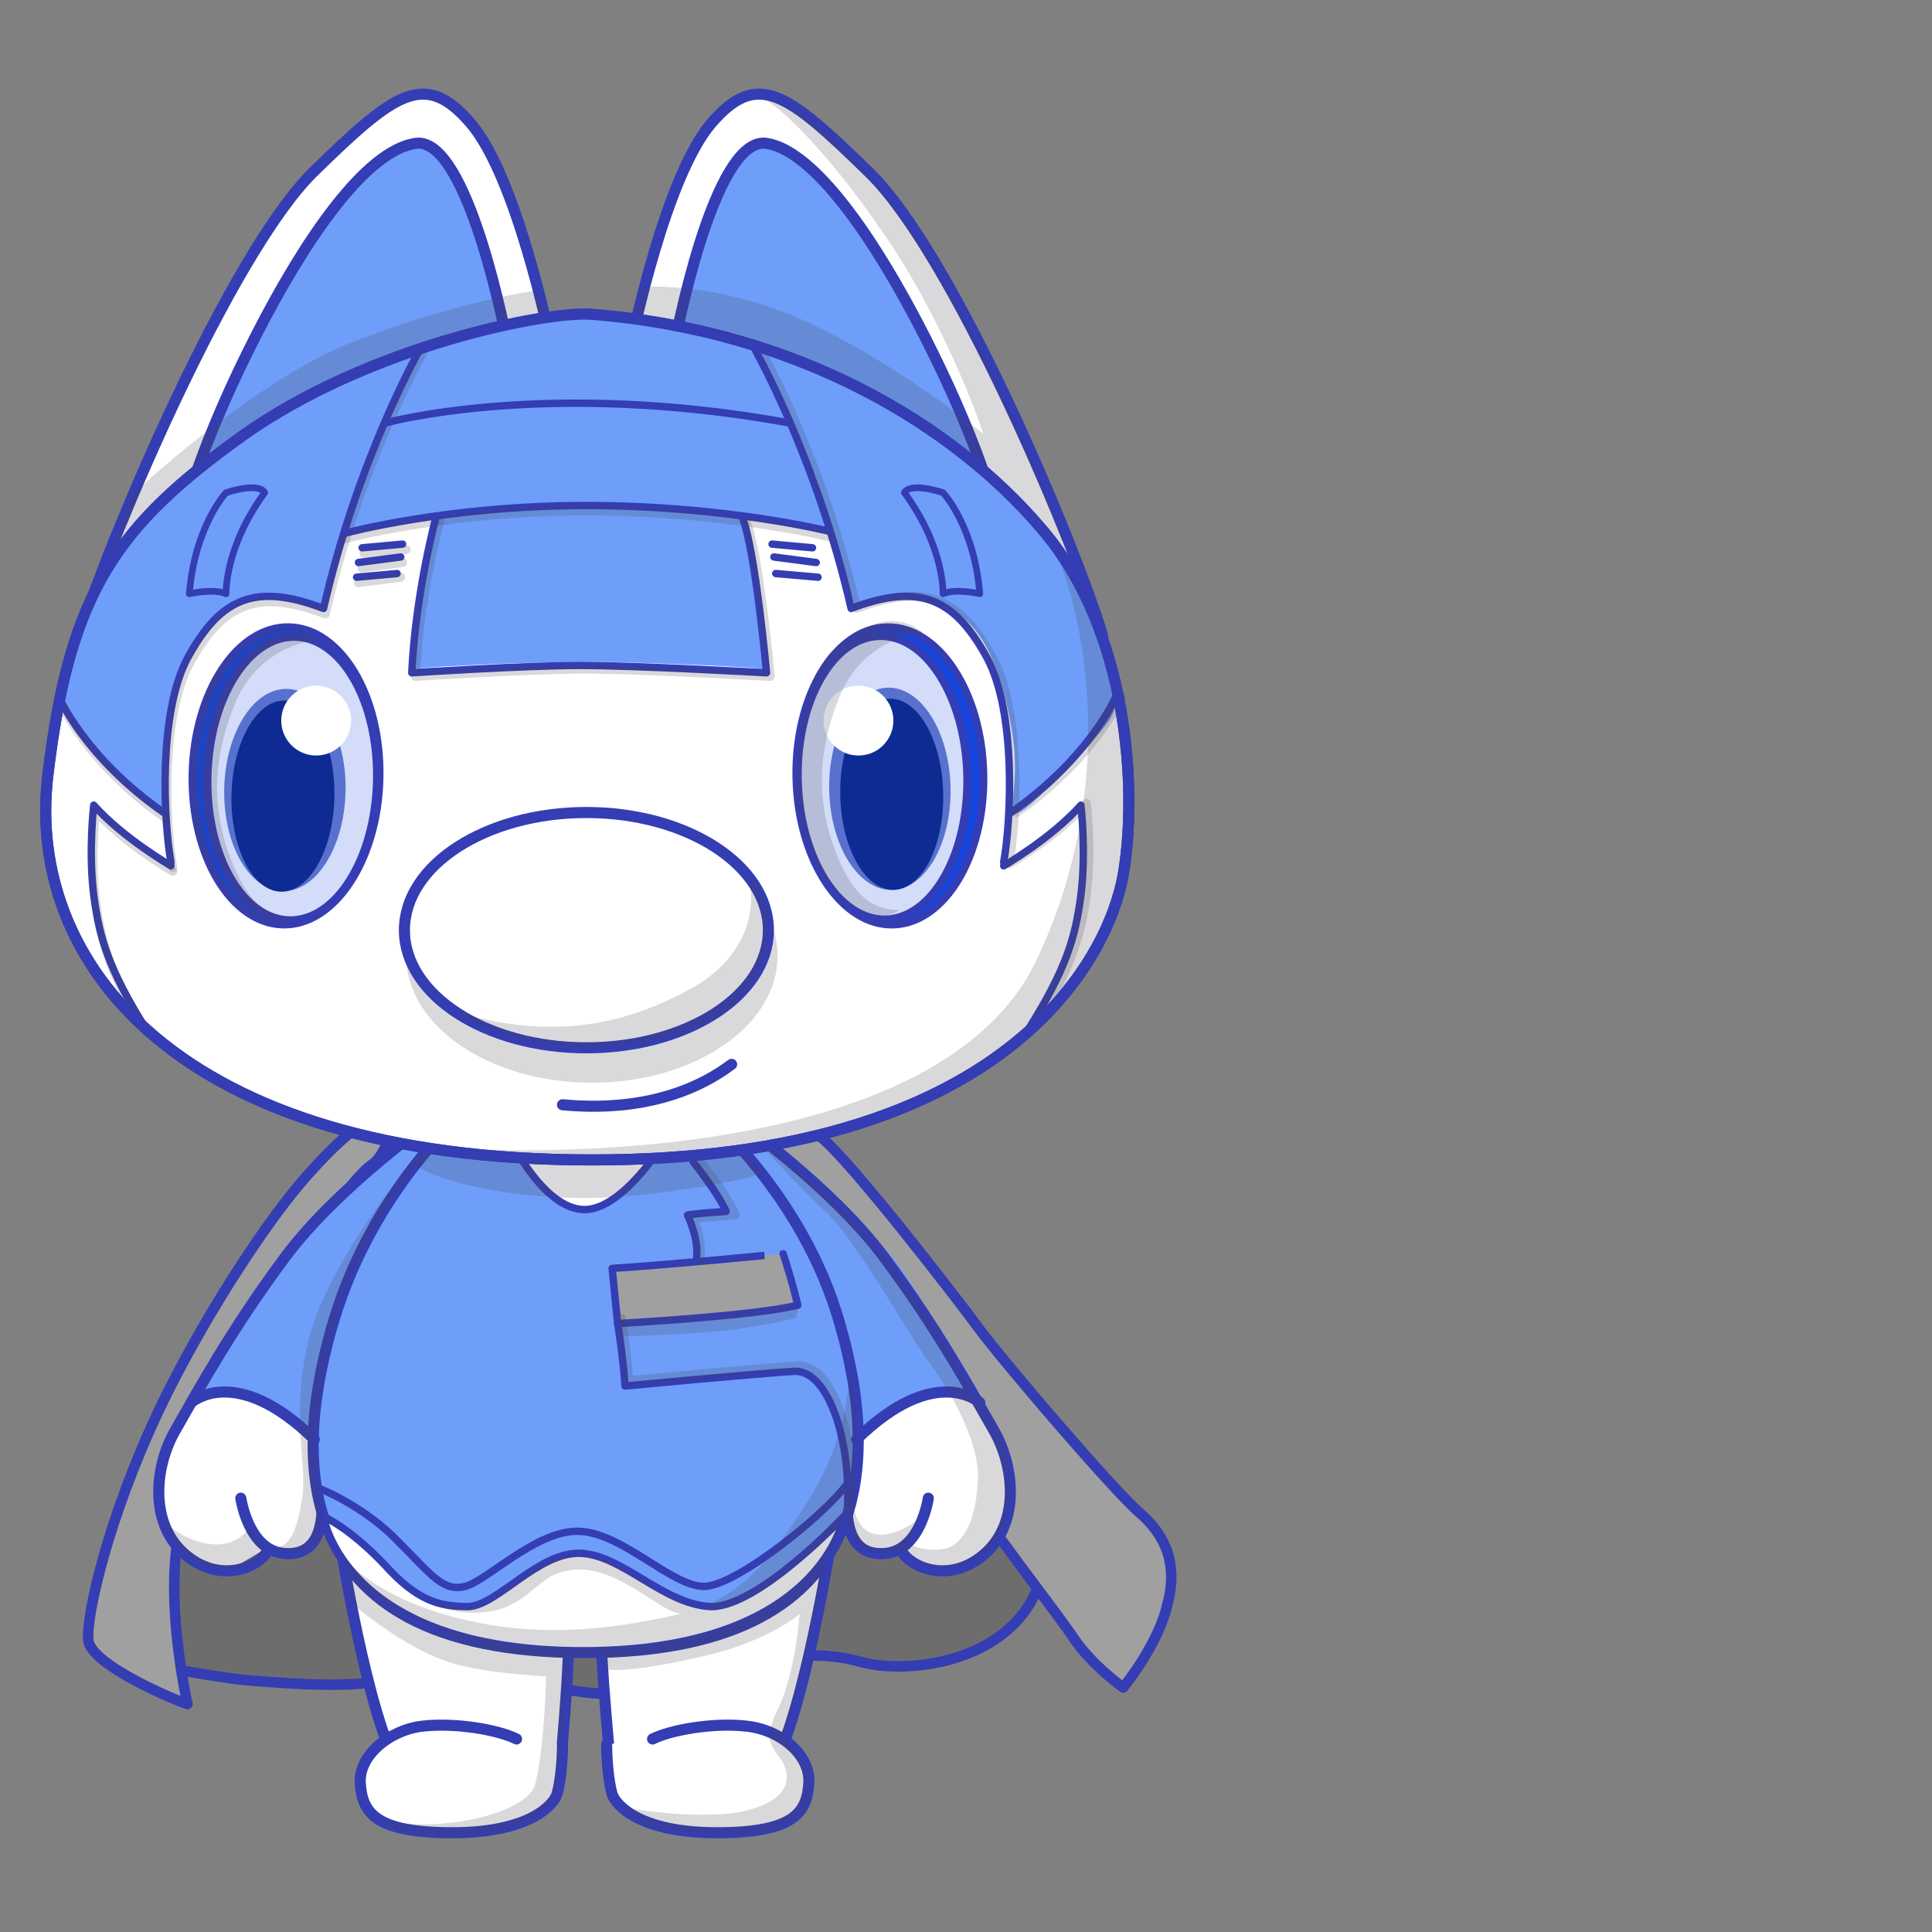 <?xml version="1.0" encoding="utf-8"?>
<!-- Generator: Adobe Illustrator 25.0.0, SVG Export Plug-In . SVG Version: 6.00 Build 0)  -->
<svg version="1.1" id="图层_1" xmlns="http://www.w3.org/2000/svg" xmlns:xlink="http://www.w3.org/1999/xlink" x="0px" y="0px"
	 viewBox="0 0 105.1 105.1" enable-background="new 0 0 105.1 105.1" xml:space="preserve">
<rect x="0" y="0" width="105.1" height="105.1" fill="#808080" stroke="none"/>
<g>
	
		<path fill="#6D6D6D" stroke="#343DB4" stroke-width="0.57" stroke-linecap="round" stroke-linejoin="round" stroke-miterlimit="10" d="
		M33.2,65c3.2-3.5,7.4-2.6,8.2-2.1s3.2,4.7,4.9,7.7s11.8,11.9,10.1,15.9s-7.1,4.6-9.6,3.9s-5-0.3-8.8,1s-6.7,0.7-9.5,0
		s-4.8-0.5-7.4,0c-2.5,0.5-6.3,0.1-7.7,0c-1.4-0.1-6-1-6.5-1l1.3-7.6l6.6-15.3"/>
	
		<path fill="#A0A0A0" stroke="#343DB4" stroke-width="0.57" stroke-linecap="round" stroke-linejoin="round" stroke-miterlimit="10" d="
		M23.3,61.4c-0.4-0.7-1.1-1.6-2.5-1.5s1.8,0.2-0.8,1.1c-0.5,0.2-1.7,1.1-3.6,3.3c-2.3,2.7-5.6,7.9-7.7,12.3
		c-2.8,5.9-4,11.2-3.9,12.6s5,3.4,5.4,3.5c0,0-1.4-6.1-0.3-10s4.4-9.6,5.1-11c0.7-1.4,3.3-7,5.3-8.4c0.8-0.6,0.8-2.1,1.4-0.7"/>
	
		<path fill="#A0A0A0" stroke="#343DB4" stroke-width="0.57" stroke-linecap="round" stroke-linejoin="round" stroke-miterlimit="10" d="
		M39.2,61.2c0,0-1.3,0.2,0,1s-0.6,0.5,2,1.5c2.1,0.9,3.7,1.1,4.6,4c0.9,2.8,3.8,8.6,5.9,12s5.7,7.9,6.7,9.4s2.7,2.7,2.7,2.7
		s1.9-2.3,2.4-4.5c0.6-2.2-0.1-3.8-1.5-5s-7.4-8.2-8.8-10.1s-6.9-9-8.5-10.3c-2.4-2-3.4-1.5-4.7-2.1s0.3-1.2-0.6-1.1
		c-0.9,0.1-3-2-4.5-1.9s-5.4-1.3-7.2-1.3c-1.8,0.1-2.2,0.8-2.8,1.1"/>
	<path fill="#FFFFFF" d="M54,77.4l-1-1.5c0,0-2.2-0.5-3.2,0.2s-2.6,1.7-2.6,1.7l-0.6,0.8c0,0-0.1,1.7-0.2,2.5
		c-0.1,0.7-0.4,1.2-0.2,2.2c0.2,1.1,1.4,1.3,2,1.3c0.7-0.1,1.1-0.4,1.1-0.4s0.1,0.8,1.1,1.1c1,0.3,3-0.3,3.7-1.3
		c0.7-0.9,1-2.3,0.8-3.6C54.7,79,54,77.4,54,77.4z"/>
	<path fill="#6E9EF9" d="M40.6,62.5c0,0,2.3,3.5,3.2,4.8c0.8,1.3,2.1,4.2,2.2,5.6s0.7,3.3,0.7,4.3s0,1.1,0,1.1s2.4-2.3,3.9-2.5
		c1.5-0.1,2.4,0,2.4,0s-3.2-6.1-4.8-7.8c-1.7-1.7-5.5-5.2-5.5-5.2l-0.6-0.6L40.6,62.5z"/>
	<path fill="#FFFFFF" d="M17.8,75.1c-0.3,0-7.2,0.8-7.2,0.8l-1.7,3.5l-0.2,3.3l1.7,2.1l2.1,0.6c0,0,6.3-3.7,6.2-3.7l1.6-2.1
		L17.8,75.1z"/>
	<path fill="#6E9EF9" d="M21.9,62.1c0,0-4.3,3.6-6.8,6.7c-2.5,3.2-4.3,6.9-4.3,6.9h0.9c0,0,1.9-0.2,3.1,0.8s2.3,1.5,2.3,1.5
		s0.3-3.9,0.8-5.7c0.4-1.8,3.2-7.1,3.8-7.7s1.6-2.2,1.6-2.2L21.9,62.1z"/>
	
		<path fill="#FFFFFF" stroke="#343DB4" stroke-width="0.603" stroke-linecap="round" stroke-linejoin="round" stroke-miterlimit="10" d="
		M34.4,18.4c0,0,1.8-8.8,4.3-11.7s4.1-1.7,8.6,2.7s10.9,19.5,12.6,24.9c1.7,5.3-22-10.9-22-10.9L34.4,18.4z"/>
	
		<path fill="#6E9EF9" stroke="#343DB4" stroke-width="0.603" stroke-linecap="round" stroke-linejoin="round" stroke-miterlimit="10" d="
		M53.9,26.9c0,0-0.9-3.3-3.6-8.6c-2.7-5.3-6-10.1-8.6-10.5c-2.6-0.4-4.6,8.7-5.1,11.4C36.1,22,49.7,26,49.7,26L53.9,26.9z"/>
	<path opacity="0.2" fill="#414254" enable-background="new    " d="M58.6,31.4c0,0-3.2-9-6.6-14.9c-3.4-6-6.1-8.7-7.8-9.9
		c-1.7-1.1-2.9-1.3-2.9-1.3c0.9,0.2,3.9,3,7.5,8.5c2.1,3.3,3.8,7.2,4.7,9.8c-2.5-2-5.9-4.3-9-5.8c-5-2.5-9.5-2.2-9.5-2.2l-0.4,1.7
		c0,0,7.8,1.1,14.3,5.1c2.3,1.4,4.1,2.8,5.5,4c0,0.1,0,0.1,0,0.1S58,30,58.6,31.4z"/>
	<g>
		
			<path fill="#FFFFFF" stroke="#343DB4" stroke-width="0.603" stroke-linecap="round" stroke-linejoin="round" stroke-miterlimit="10" d="
			M18.5,83.9c0,0,1.5,9.5,3.2,12.3s8.7,0.7,8.7,0.7s0.7-6.9,0.5-8.8C30.7,86.1,18.5,83.9,18.5,83.9z"/>
		
			<path fill="#FFFFFF" stroke="#343DB4" stroke-width="0.603" stroke-linecap="round" stroke-linejoin="round" stroke-miterlimit="10" d="
			M28.1,94.6c-1-0.5-3.3-0.9-5.1-0.7s-3.5,1.6-3.4,3.1c0.1,1.6,0.8,2.7,5,2.7s5.5-1.5,5.7-2.1c0.2-0.7,0.3-1.9,0.3-2.7"/>
		
			<path fill="#FFFFFF" stroke="#343DB4" stroke-width="0.603" stroke-linecap="round" stroke-linejoin="round" stroke-miterlimit="10" d="
			M45.2,83.9c0,0-1.5,9.5-3.2,12.3s-8.7,0.7-8.7,0.7s-0.7-6.9-0.6-8.8C32.9,86.1,45.2,83.9,45.2,83.9z"/>
		
			<path fill="#FFFFFF" stroke="#343DB4" stroke-width="0.603" stroke-linecap="round" stroke-linejoin="round" stroke-miterlimit="10" d="
			M35.5,94.6c1-0.5,3.3-0.9,5.1-0.7c1.9,0.2,3.5,1.6,3.4,3.1c-0.1,1.6-0.8,2.7-5,2.7s-5.5-1.5-5.7-2.1c-0.2-0.7-0.3-1.9-0.3-2.7"/>
	</g>
	<g>
		
			<path fill="none" stroke="#343DB4" stroke-width="0.603" stroke-linecap="round" stroke-linejoin="round" stroke-miterlimit="10" d="
			M39.9,60.8c0,0,5.3,3.7,8.2,7.6s4.7,7.2,5.9,9.3c1.2,2,1.5,5.1-0.4,6.8c-1.9,1.7-4.1,0.8-4.6-0.2"/>
		
			<path fill="#FFFFFF" stroke="#343DB4" stroke-width="0.603" stroke-linecap="round" stroke-linejoin="round" stroke-miterlimit="10" d="
			M50.5,81.5c0,0-0.4,2.8-2.3,3s-2.4-1.5-2-4.2"/>
	</g>
	<g>
		
			<path fill="none" stroke="#343DB4" stroke-width="0.603" stroke-linecap="round" stroke-linejoin="round" stroke-miterlimit="10" d="
			M23.7,60.8c0,0-5.3,3.7-8.2,7.6s-4.7,7.2-5.9,9.3c-1.2,2-1.5,5.1,0.4,6.8c1.9,1.7,4.1,0.8,4.6-0.2"/>
		
			<path fill="#FFFFFF" stroke="#343DB4" stroke-width="0.603" stroke-linecap="round" stroke-linejoin="round" stroke-miterlimit="10" d="
			M13.1,81.5c0,0,0.4,2.8,2.3,3s2.4-1.5,2-4.2"/>
	</g>
	
		<path fill="#6E9EF9" stroke="#343DB4" stroke-width="0.603" stroke-linecap="round" stroke-linejoin="round" stroke-miterlimit="10" d="
		M25.1,60.6c0,0-4.8,4.2-6.9,11.1c-2.1,6.9-3.2,18.2,13.6,18.2s15.9-11.5,13.7-18.5c-2.2-7-7.7-11.4-7.7-11.4L25.1,60.6z"/>
	
		<path fill="#FFFFFF" stroke="#343DB4" stroke-width="0.402" stroke-linecap="round" stroke-linejoin="round" stroke-miterlimit="10" d="
		M17.6,82.5c0,0,1.4,0.6,3.3,2.6c1.8,2,3,2.3,4.6,2.3c1.6-0.1,3.8-3,6.1-2.9s4.5,2.8,7.1,2.9c2.6,0,7.2-4.9,7.2-4.9
		s-1.2,7.3-14.2,7.3S17.6,82.5,17.6,82.5z"/>
	
		<path fill="#FFFFFF" stroke="#343DB4" stroke-width="0.402" stroke-linecap="round" stroke-linejoin="round" stroke-miterlimit="10" d="
		M27.6,61.7c0,0,1.9,4.1,4.2,4.1s4.8-4.4,4.8-4.4L27.6,61.7z"/>
	
		<path fill="#FFFFFF" stroke="#343DB4" stroke-width="0.603" stroke-linecap="round" stroke-linejoin="round" stroke-miterlimit="10" d="
		M29.9,18.4c0,0-1.8-8.8-4.3-11.7S21.5,5,17,9.4C12.5,13.9,6.1,29,4.4,34.3s22-10.9,22-10.9L29.9,18.4z"/>
	
		<path fill="#6E9EF9" stroke="#343DB4" stroke-width="0.603" stroke-linecap="round" stroke-linejoin="round" stroke-miterlimit="10" d="
		M10.3,26.9c0,0,0.9-3.3,3.6-8.6s6-10.1,8.7-10.5c2.6-0.4,4.6,8.7,5.1,11.4C28.1,22,14.5,26,14.5,26L10.3,26.9z"/>
	
		<path fill="#FFFFFF" stroke="#343DB4" stroke-width="0.603" stroke-linecap="round" stroke-linejoin="round" stroke-miterlimit="10" d="
		M32.2,17.1c-2.4-0.2-12.1,1.7-19,6.6c-6.8,4.9-9.4,8.4-10.6,18.5s7,20.9,29.6,20.9s28.1-11,28.9-15.5c0.8-4.6,0.3-13.4-4.5-18.9
		C51.9,23.2,43.5,18,32.2,17.1z"/>
	<path fill="#6E9EF9" d="M22.4,19.1c0,0-5,2-7.9,3.8s-6.8,4.9-7.7,6.6c-0.9,1.7-2.7,4.4-3.1,6.5s-0.4,2.2-0.1,2.9s2.9,3.5,3.5,4
		s1.8,1.8,1.9,1.2s-0.3-1.9,0-4s1-4.7,2.2-6s2.6-1.8,3.7-1.7c1.1,0.2,2.7,0.6,2.7,0.6s1.7-5.9,2.1-7c0.4-1,3.1-7,3.1-7h-0.4V19.1z"
		/>
	<path fill="#6E9EF9" d="M23,18.9c0,0,0.2-0.5-0.6,0.9S20,25,19.8,25.5c-0.2,0.5-1.1,3.2-1.1,3.2l0.3,0.2c0,0,2.8-0.6,4.6-0.9
		c-0.8,3.6-1.3,8.4-1.2,8.4c1.7-0.2,6.8-0.4,9.8-0.4c1.3,0,7.8,0.2,9.4,0.4c0.1-2.1-0.7-5.9-1.2-8.4c1,0.1,1.7,0.2,1.7,0.2l2.9,0.5
		c0,0-1.7-5.2-3.6-8.8l-0.8-1.2c0,0-6.1-1.6-9-1.7C28.8,17.1,24.1,18.3,23,18.9z"/>
	<path fill="#6E9EF9" d="M41.7,19.1c0,0,5,2,7.9,3.8s6.8,4.9,7.7,6.6c0.9,1.7,2.7,4.4,3.1,6.5s0.4,2.2,0.1,2.9s-2.9,3.5-3.5,4
		s-1.8,1.8-1.9,1.2s0.3-1.9,0-4s-1-4.7-2.2-6s-2.6-1.8-3.7-1.7c-1.1,0.2-2.7,0.6-2.7,0.6s-1.7-5.9-2.1-7c-0.4-1-3.1-7-3.1-7h0.4
		V19.1z"/>
	<g>
		
			<ellipse transform="matrix(2.045893e-02 -1 1 2.045893e-02 -26.959 56.943)" fill="#1645DD" stroke="#343DB4" stroke-width="0.399" stroke-linecap="round" stroke-linejoin="round" stroke-miterlimit="10" cx="15.6" cy="42.2" rx="8.1" ry="5.1"/>
		
			<ellipse transform="matrix(2.045718e-02 -1 1 2.045718e-02 -26.828 57.385)" fill="#D3DCF9" stroke="#343DB4" stroke-width="0.413" stroke-linecap="round" stroke-linejoin="round" stroke-miterlimit="10" cx="15.9" cy="42.4" rx="7.7" ry="4.6"/>
		
			<ellipse transform="matrix(2.045579e-02 -1 1 2.045579e-02 -27.719 57.598)" fill="#5871CE" cx="15.5" cy="42.9" rx="5.5" ry="3.3"/>
		
			<path fill="none" stroke="#343DB4" stroke-width="0.402" stroke-linecap="round" stroke-linejoin="round" stroke-miterlimit="10" d="
			M22.9,18.9c0,0-3.4,5.9-5.3,14.2c-3.7-1.4-5.6-0.6-7.4,2.7c-1.6,3-1.3,8.9-0.9,11.1"/>
		
			<path fill="none" stroke="#343DB4" stroke-width="0.402" stroke-linecap="round" stroke-linejoin="round" stroke-miterlimit="10" d="
			M3.2,37.9c0,0,1.4,3.3,5.7,6.3"/>
		
			<path fill="none" stroke="#343DB4" stroke-width="0.402" stroke-linecap="round" stroke-linejoin="round" stroke-miterlimit="10" d="
			M9.3,47.1c0,0-2.6-1.5-4.2-3.3c0,0-0.3,2.5,0,4.9c0.3,2.3,0.8,4,2.8,7.2"/>
		
			<line fill="none" stroke="#343DB4" stroke-width="0.402" stroke-linecap="round" stroke-linejoin="round" stroke-miterlimit="10" x1="19.7" y1="29.8" x2="21.9" y2="29.6"/>
		
			<line fill="none" stroke="#343DB4" stroke-width="0.402" stroke-linecap="round" stroke-linejoin="round" stroke-miterlimit="10" x1="19.5" y1="30.6" x2="21.8" y2="30.3"/>
		
			<line fill="none" stroke="#343DB4" stroke-width="0.402" stroke-linecap="round" stroke-linejoin="round" stroke-miterlimit="10" x1="19.4" y1="31.4" x2="21.6" y2="31.2"/>
		
			<path opacity="0.2" fill="none" stroke="#414254" stroke-width="0.484" stroke-linecap="round" stroke-linejoin="round" stroke-miterlimit="10" enable-background="new    " d="
			M23,19.2c0,0-3.4,5.9-5.3,14.2c-3.7-1.4-5.6-0.6-7.4,2.7C8.7,39.1,9,45,9.4,47.2"/>
		
			<path opacity="0.2" fill="none" stroke="#414254" stroke-width="0.484" stroke-linecap="round" stroke-linejoin="round" stroke-miterlimit="10" enable-background="new    " d="
			M3.3,38.2c0,0,1.4,3.3,5.7,6.3"/>
		
			<path opacity="0.2" fill="none" stroke="#414254" stroke-width="0.484" stroke-linecap="round" stroke-linejoin="round" stroke-miterlimit="10" enable-background="new    " d="
			M9.4,47.4c0,0-2.6-1.5-4.2-3.3c0,0-0.3,2.5,0,4.9C5.5,51.3,6,53,8,56.2"/>
		
			<line opacity="0.2" fill="none" stroke="#414254" stroke-width="0.484" stroke-linecap="round" stroke-linejoin="round" stroke-miterlimit="10" enable-background="new    " x1="19.8" y1="30.1" x2="22.1" y2="29.9"/>
		
			<line opacity="0.2" fill="none" stroke="#414254" stroke-width="0.484" stroke-linecap="round" stroke-linejoin="round" stroke-miterlimit="10" enable-background="new    " x1="19.7" y1="30.9" x2="21.9" y2="30.6"/>
		
			<line opacity="0.2" fill="none" stroke="#414254" stroke-width="0.484" stroke-linecap="round" stroke-linejoin="round" stroke-miterlimit="10" enable-background="new    " x1="19.5" y1="31.7" x2="21.8" y2="31.4"/>
		
			<ellipse transform="matrix(2.045617e-02 -1 1 2.045617e-02 -28.223 57.822)" fill="#0D2B93" cx="15.4" cy="43.3" rx="5.2" ry="2.8"/>
		<circle fill="#FFFFFF" cx="17.2" cy="39.2" r="1.9"/>
	</g>
	<ellipse opacity="0.2" fill="#414254" enable-background="new    " cx="32.2" cy="52" rx="10.1" ry="6.9"/>
	<g>
		
			<ellipse transform="matrix(1 -2.045899e-02 2.045899e-02 1 -0.854 0.999)" fill="#1645DD" stroke="#343DB4" stroke-width="0.399" stroke-linecap="round" stroke-linejoin="round" stroke-miterlimit="10" cx="48.4" cy="42.2" rx="5.1" ry="8.1"/>
		
			<ellipse transform="matrix(1 -2.045718e-02 2.045718e-02 1 -0.856 0.991)" fill="#D3DCF9" stroke="#343DB4" stroke-width="0.413" stroke-linecap="round" stroke-linejoin="round" stroke-miterlimit="10" cx="48" cy="42.3" rx="4.6" ry="7.7"/>
		
			<ellipse transform="matrix(1 -2.045579e-02 2.045579e-02 1 -0.868 0.999)" fill="#5871CE" cx="48.4" cy="42.9" rx="3.3" ry="5.5"/>
		
			<path fill="none" stroke="#343DB4" stroke-width="0.402" stroke-linecap="round" stroke-linejoin="round" stroke-miterlimit="10" d="
			M41,18.9c0,0,3.4,5.9,5.3,14.2c3.7-1.4,5.6-0.6,7.4,2.7c1.6,3,1.3,8.9,0.9,11.1"/>
		
			<path fill="none" stroke="#343DB4" stroke-width="0.402" stroke-linecap="round" stroke-linejoin="round" stroke-miterlimit="10" d="
			M60.7,37.9c0,0-1.4,3.3-5.7,6.3"/>
		
			<path fill="none" stroke="#343DB4" stroke-width="0.402" stroke-linecap="round" stroke-linejoin="round" stroke-miterlimit="10" d="
			M54.6,47.1c0,0,2.6-1.5,4.2-3.3c0,0,0.3,2.5,0,4.9c-0.3,2.3-0.8,4-2.8,7.2"/>
		
			<path opacity="0.2" fill="none" stroke="#414254" stroke-width="0.484" stroke-linecap="round" stroke-linejoin="round" stroke-miterlimit="10" enable-background="new    " d="
			M41.3,18.9c0,0,3.4,5.9,5.3,14.2c3.7-1.4,5.6-0.6,7.4,2.7c1.6,3,1.3,8.9,0.9,11.1"/>
		
			<path opacity="0.2" fill="none" stroke="#414254" stroke-width="0.484" stroke-linecap="round" stroke-linejoin="round" stroke-miterlimit="10" enable-background="new    " d="
			M61,37.9c0,0-1.4,3.3-5.7,6.3"/>
		
			<path opacity="0.2" fill="none" stroke="#414254" stroke-width="0.484" stroke-linecap="round" stroke-linejoin="round" stroke-miterlimit="10" enable-background="new    " d="
			M54.9,47c0,0,2.6-1.5,4.2-3.3c0,0,0.3,2.5,0,4.9c-0.3,2.3-0.8,4-2.8,7.2"/>
		
			<line fill="none" stroke="#343DB4" stroke-width="0.402" stroke-linecap="round" stroke-linejoin="round" stroke-miterlimit="10" x1="44.2" y1="29.8" x2="42" y2="29.6"/>
		
			<line fill="none" stroke="#343DB4" stroke-width="0.402" stroke-linecap="round" stroke-linejoin="round" stroke-miterlimit="10" x1="44.4" y1="30.6" x2="42.1" y2="30.3"/>
		
			<line fill="none" stroke="#343DB4" stroke-width="0.402" stroke-linecap="round" stroke-linejoin="round" stroke-miterlimit="10" x1="44.5" y1="31.4" x2="42.2" y2="31.2"/>
		
			<ellipse transform="matrix(1 -2.045617e-02 2.045617e-02 1 -0.874 1.001)" fill="#0D2B93" cx="48.5" cy="43.2" rx="2.8" ry="5.2"/>
		<circle fill="#FFFFFF" cx="46.7" cy="39.2" r="1.9"/>
	</g>
	
		<path fill="none" stroke="#343DB4" stroke-width="0.402" stroke-linecap="round" stroke-linejoin="round" stroke-miterlimit="10" d="
		M21,23c0,0,8.7-2.4,21.9,0"/>
	
		<path fill="none" stroke="#343DB4" stroke-width="0.402" stroke-linecap="round" stroke-linejoin="round" stroke-miterlimit="10" d="
		M18.8,29c0,0,5.5-1.5,13.1-1.5s13.2,1.4,13.2,1.4"/>
	
		<path opacity="0.2" fill="none" stroke="#414254" stroke-width="0.484" stroke-linecap="round" stroke-linejoin="round" stroke-miterlimit="10" enable-background="new    " d="
		M18.8,29.3c0,0,5.5-1.5,13.1-1.5s13.2,1.4,13.2,1.4"/>
	
		<path fill="none" stroke="#343DB4" stroke-width="0.402" stroke-linecap="round" stroke-linejoin="round" stroke-miterlimit="10" d="
		M23.7,28.2c0,0-1.1,4.1-1.3,8.4c0,0,6.1-0.4,9.2-0.4c3,0,10.1,0.4,10.1,0.4s-0.6-6.6-1.3-8.4"/>
	
		<path opacity="0.2" fill="none" stroke="#414254" stroke-width="0.484" stroke-linecap="round" stroke-linejoin="round" stroke-miterlimit="10" enable-background="new    " d="
		M23.9,28.4c0,0-1.1,4.1-1.3,8.4c0,0,6.1-0.4,9.2-0.4c3,0,10.1,0.4,10.1,0.4s-0.6-6.6-1.3-8.4"/>
	
		<path fill="#6E9EF9" stroke="#343DB4" stroke-width="0.363" stroke-linecap="round" stroke-linejoin="round" stroke-miterlimit="10" d="
		M12.3,26.8c0,0-1.7,1.8-2,5.5c0,0,1.3-0.3,2,0c0,0-0.1-2.5,2.1-5.5C14.4,26.8,14.2,26.2,12.3,26.8z"/>
	
		<path fill="#6E9EF9" stroke="#343DB4" stroke-width="0.363" stroke-linecap="round" stroke-linejoin="round" stroke-miterlimit="10" d="
		M51.3,26.8c0,0,1.7,1.8,2,5.5c0,0-1.3-0.3-2,0c0,0,0.1-2.5-2.1-5.5C49.2,26.8,49.4,26.2,51.3,26.8z"/>
	
		<path fill="#A0A0A0" stroke="#343DB4" stroke-width="0.402" stroke-linecap="round" stroke-linejoin="round" stroke-miterlimit="10" d="
		M33.3,69l0.3,3c0,0,7.4-0.4,9.8-1c0,0-0.3-1.3-0.8-2.8C42.6,68.2,36.5,68.8,33.3,69z"/>
	
		<path fill="none" stroke="#343DB4" stroke-width="0.402" stroke-linecap="round" stroke-linejoin="round" stroke-miterlimit="10" d="
		M33.6,72c0,0,0.3,1.8,0.4,3.4c0,0,7.4-0.7,9.2-0.8c1.8-0.1,3.1,3.6,2.9,7.5"/>
	
		<path opacity="0.2" fill="none" stroke="#414254" stroke-width="0.484" stroke-linecap="round" stroke-linejoin="round" stroke-miterlimit="10" enable-background="new    " d="
		M33.8,71.7c0,0,0.3,1.8,0.4,3.4c0,0,7.4-0.7,9.2-0.8c1.8-0.1,3.1,3.6,2.9,7.5"/>
	
		<path fill="none" stroke="#343DB4" stroke-width="0.402" stroke-linecap="round" stroke-linejoin="round" stroke-miterlimit="10" d="
		M37.7,63.2c0,0,1.3,1.6,1.8,2.7c0,0-1.6,0.1-2.1,0.2c0,0,0.6,1.2,0.5,2.3"/>
	
		<path opacity="0.2" fill="none" stroke="#414254" stroke-width="0.484" stroke-linecap="round" stroke-linejoin="round" stroke-miterlimit="10" enable-background="new    " d="
		M38,63.1c0,0,1.5,1.8,2,3c0,0-1.8,0.1-2.3,0.2c0,0,0.5,1,0.4,2.2"/>
	
		<path fill="none" stroke="#343DB4" stroke-width="0.402" stroke-linecap="round" stroke-linejoin="round" stroke-miterlimit="10" d="
		M17.4,81c0.1,0,2.5,1,4.3,2.9c1.8,1.8,2.4,2.7,3.6,2.4c1.2-0.3,3.8-3,6.1-3c2.4,0,5.1,3,6.9,3s7.1-4.3,8-5.9"/>
	
		<path fill="none" stroke="#343DB4" stroke-width="0.603" stroke-linecap="round" stroke-linejoin="round" stroke-miterlimit="10" d="
		M10.4,76.3c0,0,2.4-2.2,6.7,2"/>
	
		<path fill="none" stroke="#343DB4" stroke-width="0.603" stroke-linecap="round" stroke-linejoin="round" stroke-miterlimit="10" d="
		M53.3,76.3c0,0-2.4-2.2-6.7,2"/>
	
		<ellipse fill="#FFFFFF" stroke="#343DB4" stroke-width="0.603" stroke-linecap="round" stroke-linejoin="round" stroke-miterlimit="10" cx="31.9" cy="50.6" rx="9.9" ry="6.4"/>
	
		<path fill="none" stroke="#343DB4" stroke-width="0.603" stroke-linecap="round" stroke-linejoin="round" stroke-miterlimit="10" d="
		M30.6,60.1c1.2,0.1,5.6,0.5,9.2-2.2"/>
	<path opacity="0.2" fill="#414254" enable-background="new    " d="M40.6,47.5c0.5,1,0.6,4.1-2.7,6.1c-3.3,1.9-7.5,3.2-13.2,1.4
		c0,0,3.5,2.7,9.8,1.8s7.4-4.4,7.3-6.6C41.7,48,40.6,47.5,40.6,47.5z"/>
	<path opacity="0.2" fill="#414254" enable-background="new    " d="M56.9,29c1.3,1.9,4.7,12.2-0.5,23.2S29.2,63,22.1,62.3
		c0,0,14,2.5,25.3-1.3c11.3-3.9,14-11.4,14.1-16.9s-1.4-9.4-2.1-10.9C58.6,31.6,56.9,29,56.9,29z"/>
	<path opacity="0.2" fill="#414254" enable-background="new    " d="M29.2,15.8c0,0-4.4,0.6-10,2.8S7.1,27,7.1,27l-1.2,3.4
		c0,0,3.2-4.5,6.9-6.6s8.3-4.3,10.8-5.2c2.4-0.8,6.1-1.6,6.1-1.6L29.2,15.8z"/>
	<path opacity="0.2" fill="#414254" enable-background="new    " d="M22.6,63.4c1.6,1.1,7,2.2,12.3,1.6s6.6-1.2,6.6-1.2l-1.2-1.2
		c0,0-5,0.5-7.8,0.4s-9-0.5-9-0.5L22.6,63.4z"/>
	<path opacity="0.2" fill="#414254" enable-background="new    " d="M46.2,74.4c0,0,0.2,3.7-2.6,7.8c-1.4,2.1-2.8,4.2-5.4,5.2
		c-0.6-0.1-1.6-0.4-2.4-0.8c-1.1-0.7-2.5-1.7-3.4-1.9c-0.9-0.2-2.2-0.2-3.5,0.8s-2.2,1.7-3,1.9c-0.8,0.1-2,0-2.6-0.3
		c0,0,1.1,0.8,3.1,0.6c2-0.2,2.8-1.7,3.9-2.1c1.1-0.4,2.3-0.3,4,0.7c1.4,0.8,1.7,1.2,2.7,1.5c-2.3,0.5-6,1.3-10.3,0.6
		c-7.1-1.2-8.7-4.6-8.7-4.6s0,0.3,1,1.7c1.3,1.8,3.8,2.8,6.2,3.7c2.4,0.9,5.8,1.2,10.7,0.6s8.5-3.2,9.6-6.1
		C47.4,78.9,46.2,74.4,46.2,74.4z"/>
	<path opacity="0.2" fill="#414254" enable-background="new    " d="M33.8,72.7c0,0,3.7-0.1,5.5-0.3c1.9-0.2,4-0.7,4-0.7l0.2-0.7
		c0,0-4.8,0.6-5.7,0.6s-4.1,0.3-4.1,0.3L33.8,72.7z"/>
	<path opacity="0.2" fill="#414254" enable-background="new    " d="M22.6,62.9c-0.7,0.9-5.1,6.3-5.9,10.4c-0.9,4.1,0.1,6.5-0.3,8.4
		c-0.3,1.9-0.8,2.5-1.5,2.5c0,0,0.9,0.5,1.8,0.1c0.9-0.5,0.8-1.2,0.8-1.8c0-0.5-0.5-3.7-0.3-4.6s0.4-4.4,1.4-7.2
		c0.9-2.8,3.3-6.4,3.3-6.4l1.1-1.4l0.1-0.3L22.6,62.9z"/>
	<path opacity="0.2" fill="#414254" enable-background="new    " d="M13.6,83c-0.1,0.3-1,1.5-3,0.8c-1.9-0.7-1.9-1.7-1.9-1.7
		s0.2,2,2.1,2.9c1.9,0.9,3.2-0.2,3.2-0.2l0.4-0.6L13.6,83z"/>
	<path opacity="0.2" fill="#414254" enable-background="new    " d="M31,90c0,0-4.5-0.3-7.5-1.3s-4.2-3-4.6-3.3l0.2,1.8
		c0,0,2.7,2.3,5,3.1c1.5,0.6,4.1,0.8,5.6,0.9c0,1.2-0.2,4.5-0.6,5.9c-0.5,1.7-6,2.8-8.9,1.7c0,0,2.1,1.8,6.6,0.9s3.4-3.3,3.7-4.8
		c0.2-1,0.3-2.6,0.3-3.6c0.1,0,0.1,0,0.1,0L31,90z"/>
	<path opacity="0.2" fill="#414254" enable-background="new    " d="M32.8,89.8c0,0,2.9,0.1,4.8-0.5c1.9-0.5,3.6-1.1,5.1-2.2
		s2.3-2.3,2.3-2.3l-0.5,2.5l-1.7,7l-0.1,0.3c0,0,1.1,0.7,1.4,2.3c0.2,1.7-0.9,2.1-2,2.6s-4.7,0.3-6.4-0.1c-1.7-0.5-1.9-1.1-1.9-1.1
		s3.6,0.7,6.3,0.3c2.7-0.5,3-1.7,2.5-2.7c-0.6-1-1.2-1.1-0.2-3.1c0.9-2,1.1-5,1.1-5s-1.8,1.6-5.7,2.4c-4,0.9-4.9,0.6-4.9,0.6
		L32.8,89.8z"/>
	<path opacity="0.2" fill="#414254" enable-background="new    " d="M41.8,62.4c0,0,2.6,1.8,5.1,4.5c2.4,2.7,4.4,5.9,5.4,7.8
		c1.1,1.9,3,3.5,2.6,7c-0.3,3.5-3.1,3.6-3.9,3.6s-1.8-1-1.8-1s-1.3,0.4-2.2,0c-0.8-0.4-1-2.1-1-2.1l0.3-1.2c0,0,0,2,1.1,2.4
		s2.5-0.7,2.5-0.7s-0.2,0.7-0.4,1.1c-0.3,0.3,1.2,0.7,2.1,0.4c0.9-0.4,1.5-1.6,1.6-3.7s-1.6-5-2.6-6.3s-4-6.7-5.6-8.2
		s-3.4-3.5-3.4-3.5L41.8,62.4z"/>
	<path opacity="0.2" fill="#414254" enable-background="new    " d="M17.3,34.8c0,0-3,0.2-4.4,3.2c-1.3,3-1.4,5.7-0.5,8.3
		c0.9,2.6,2,3.6,3.6,3.6c0,0-0.5,0.6-2,0.1s-3.6-3.4-3.6-7s0.9-6.3,2.1-7.3C13.8,34.6,15.6,33.3,17.3,34.8z"/>
	<path opacity="0.2" fill="#414254" enable-background="new    " d="M50.2,34.4c0,0-3,0.2-4.4,3.2c-1.3,3-1.4,5.7-0.5,8.3
		s2,3.6,3.6,3.6c0,0-0.5,0.6-2,0.1s-3.6-3.4-3.6-7s0.9-6.3,2.1-7.3C46.6,34.3,48.4,33,50.2,34.4z"/>
	
		<path fill="none" stroke="#343DB4" stroke-width="0.603" stroke-linecap="round" stroke-linejoin="round" stroke-miterlimit="10" d="
		M32.2,17.1c-2.4-0.2-12.1,1.7-19,6.6c-6.8,4.9-9.4,8.4-10.6,18.5s7,20.9,29.6,20.9s28.1-11,28.9-15.5c0.8-4.6,0.3-13.4-4.5-18.9
		C51.9,23.2,43.5,18,32.2,17.1z"/>
	<g display="none">
		<path display="inline" fill="#343DB4" d="M34.3,69.7h0.3l0.5,0.8l0.2,0.3l0,0c0-0.2-0.1-0.4-0.1-0.5l-0.1-0.6h0.3l0.1,1.5h-0.3
			l-0.5-0.8L34.6,70l0,0c0,0.3,0.1,0.5,0.1,0.5l0.1,0.6h-0.3L34.3,69.7z"/>
		<path display="inline" fill="#343DB4" d="M36.1,70.8c-0.1-0.1-0.2-0.3-0.2-0.6c0-0.2,0-0.4,0.1-0.6c0.1-0.1,0.3-0.2,0.5-0.2
			s0.4,0,0.5,0.2c0.1,0.1,0.2,0.3,0.2,0.6c0,0.2,0,0.4-0.1,0.6C37,70.9,36.8,71,36.6,71S36.2,71,36.1,70.8z M36.8,70.6
			c0.1-0.1,0.1-0.2,0.1-0.4c0-0.2-0.1-0.3-0.1-0.4c-0.1-0.1-0.2-0.1-0.3-0.1s-0.2,0.1-0.3,0.2s-0.1,0.2-0.1,0.4
			c0,0.2,0.1,0.3,0.1,0.4c0.1,0.1,0.2,0.1,0.3,0.1C36.7,70.7,36.8,70.7,36.8,70.6z"/>
		<path display="inline" fill="#343DB4" d="M37.8,70.3L37.8,70.3c-0.1-0.2-0.1-0.2-0.1-0.2l0.1-0.1c0.1,0,0.1,0,0.1,0l0.1,0.1
			c0,0.1,0,0.1,0,0.1L37.8,70.3L37.8,70.3z"/>
		<path display="inline" fill="#343DB4" d="M38.8,70.6c-0.1-0.1-0.2-0.3-0.2-0.6s0-0.5,0.1-0.6s0.2-0.2,0.4-0.2s0.3,0,0.4,0.2
			c0.1,0.1,0.2,0.3,0.2,0.6c0,0.3,0,0.5-0.1,0.6s-0.2,0.2-0.4,0.2C39,70.8,38.9,70.7,38.8,70.6z M39.4,70c0-0.4-0.1-0.5-0.3-0.5
			s-0.2,0.2-0.2,0.6s0.1,0.5,0.3,0.5C39.3,70.5,39.4,70.3,39.4,70z"/>
		<path display="inline" fill="#343DB4" d="M40,70.5c-0.1-0.1-0.2-0.3-0.2-0.6c0-0.3,0-0.5,0.1-0.6s0.2-0.2,0.4-0.2s0.3,0,0.4,0.2
			c0.1,0.1,0.2,0.3,0.2,0.6c0,0.3,0,0.5-0.1,0.6s-0.2,0.2-0.4,0.2C40.2,70.7,40.1,70.6,40,70.5z M40.6,69.9c0-0.4-0.1-0.5-0.3-0.5
			s-0.2,0.2-0.2,0.6s0.1,0.5,0.3,0.5C40.5,70.4,40.6,70.2,40.6,69.9z"/>
		<path display="inline" fill="#343DB4" d="M41.1,70.3h0.3l-0.1-1H41v-0.2c0.1,0,0.3-0.1,0.3-0.2h0.2l0.1,1.3h0.3v0.2L41,70.5
			L41.1,70.3z"/>
	</g>
</g>
</svg>
